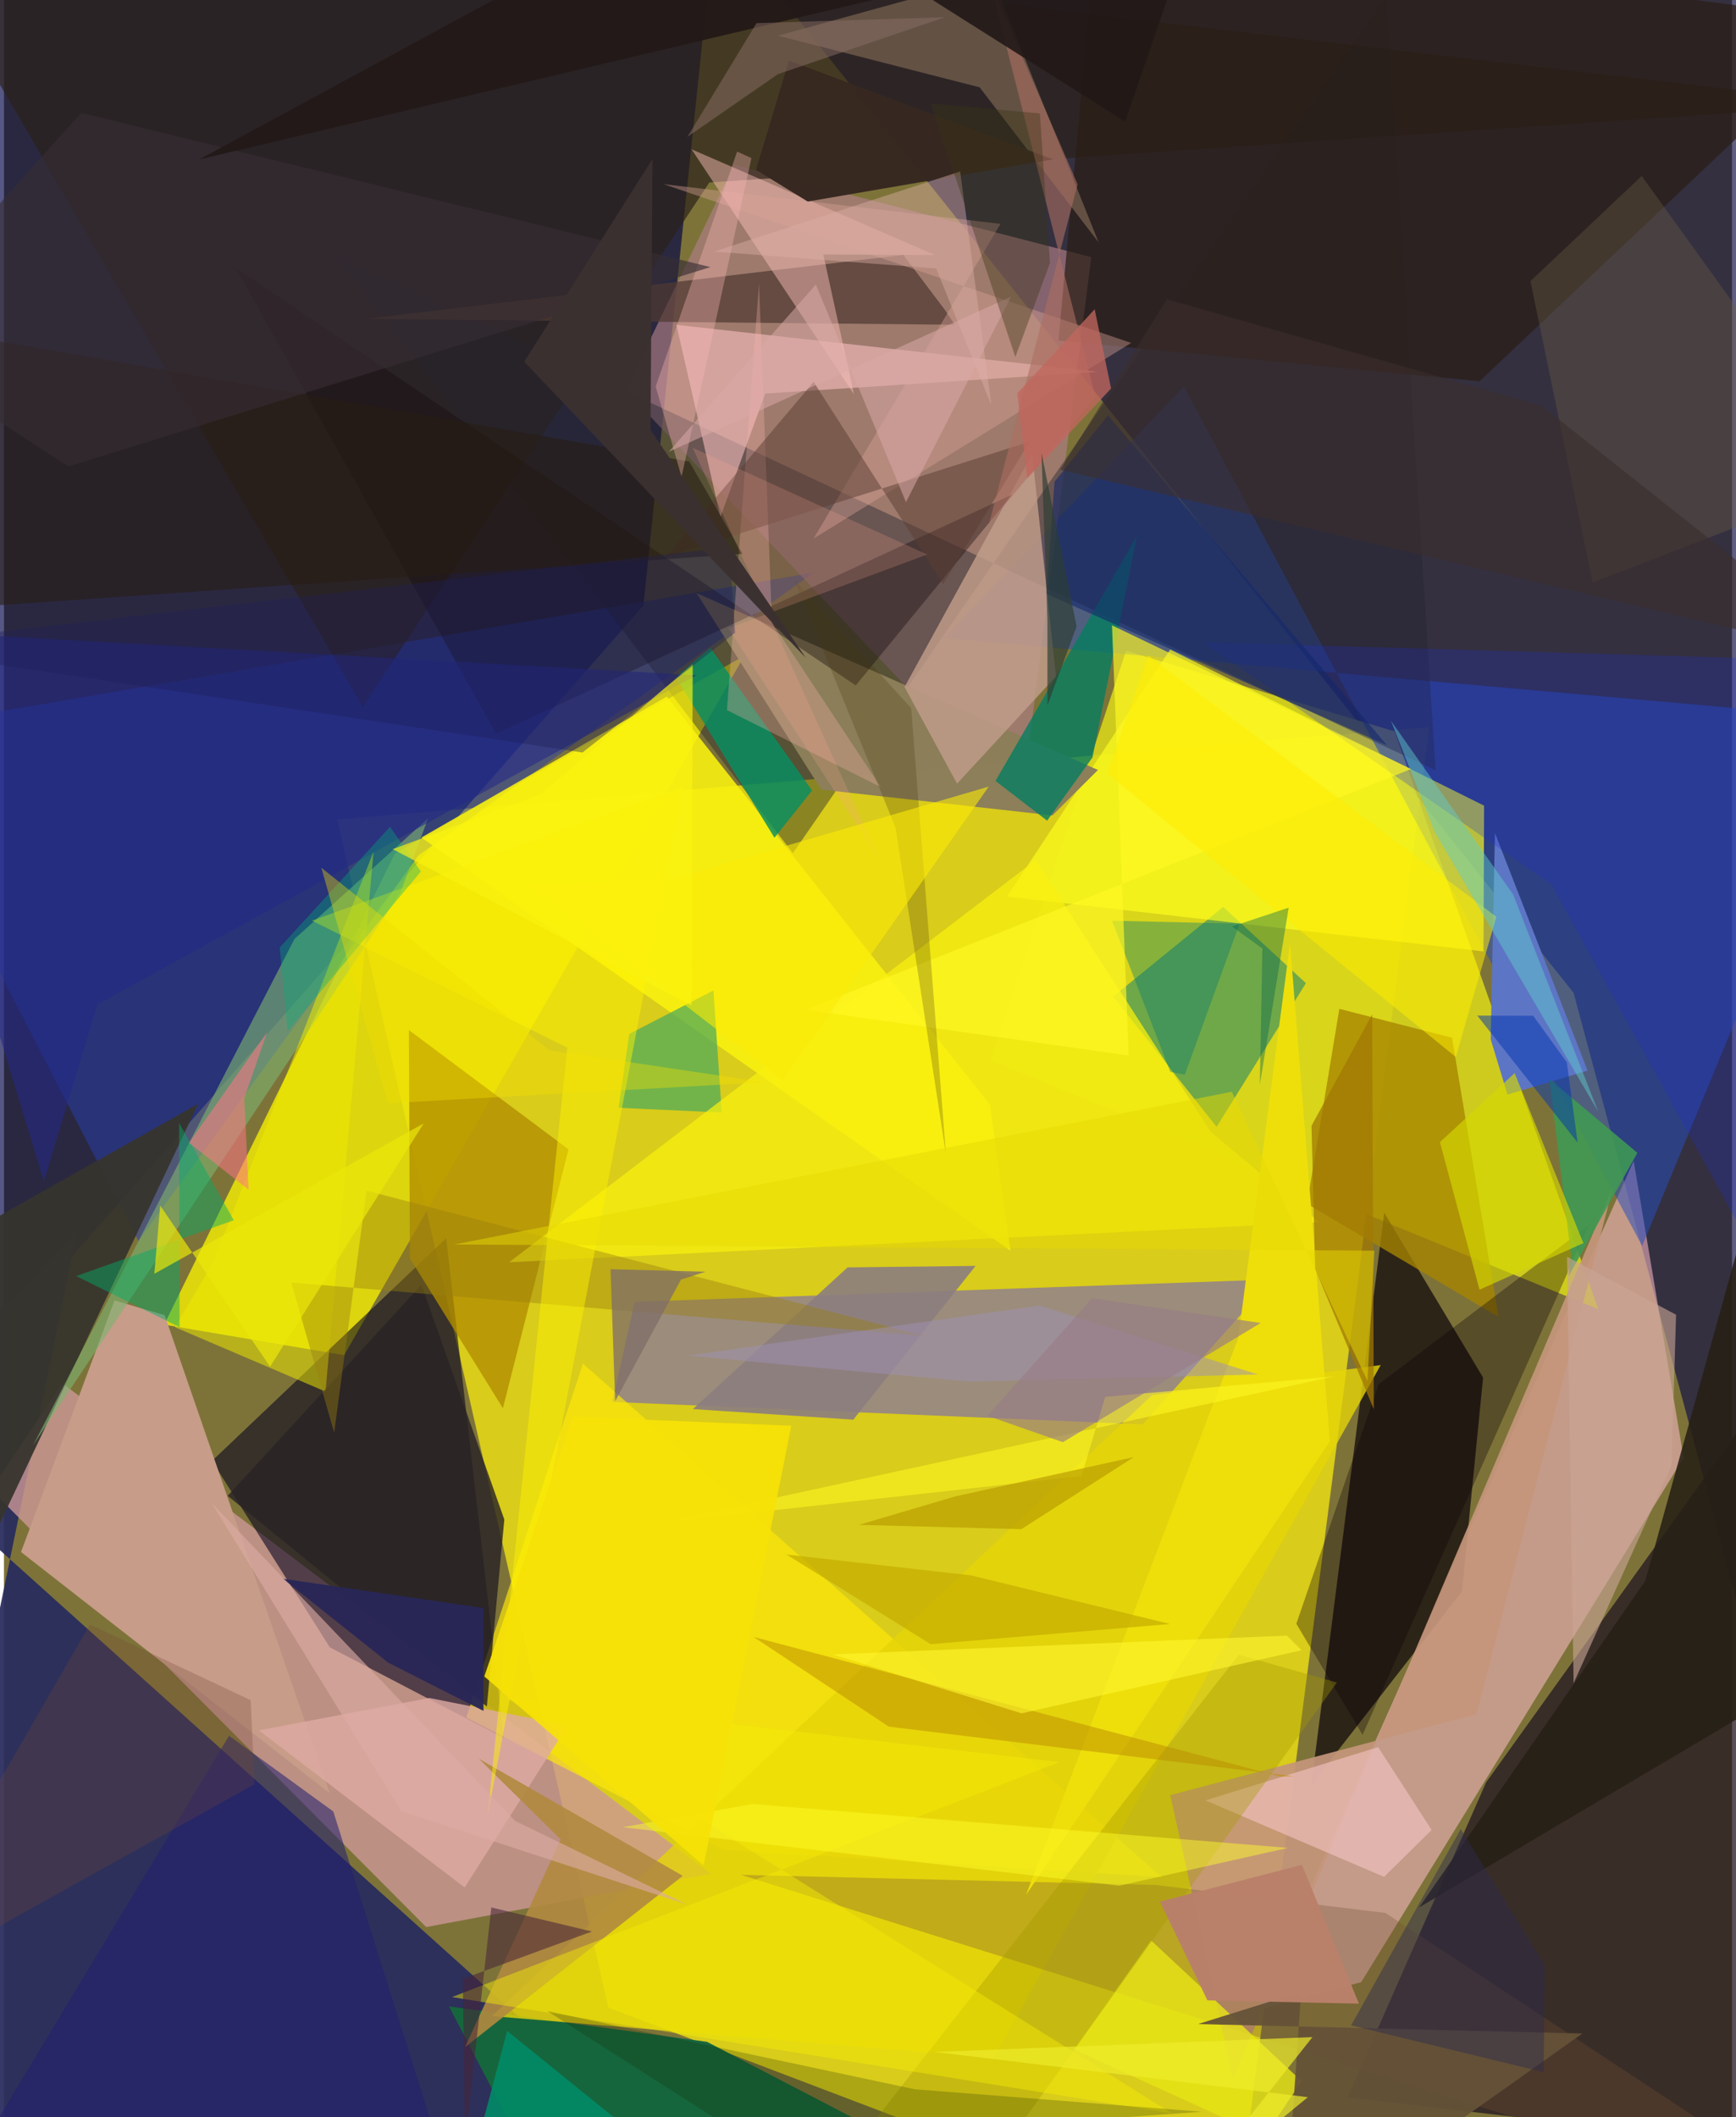 <svg xmlns="http://www.w3.org/2000/svg" width="228" height="278" viewBox="0 0 836 1024"><path fill="#7d7339" d="M0 0h836v1024H0z"/><path fill="#faec10" fill-opacity=".737" d="M689.551 351.672L594.843 1086l-302.43-115.03-131.197-574.618z"/><path fill="#000346" fill-opacity=".663" d="M345.27-50.788l-35.933 343.685L-62 715.947l31.645-729.12z"/><path fill="#111044" fill-opacity=".671" d="M840.028 781.22L898-37.803 327.398-62l431.957 542.214z"/><path fill="#282b5c" fill-opacity=".933" d="M35.65 595.041L-62 1069.676l401.892-12.622L-62 695.77z"/><path fill="#ece507" fill-opacity=".859" d="M77.523 640.695l111.55-227.837 169.168-95.756L164.59 655.457z"/><path fill="#241721" fill-opacity=".757" d="M898 609.718L717.042 862.027l-67.058 152.454L898 1043.255z"/><path fill="#fdbaca" fill-opacity=".557" d="M812.566 705.075l-24.162-143.6-183.007 410.92 51.194-13.697z"/><path fill="#cc9796" fill-opacity=".792" d="M-6.27 720.495l210.532 211.56L342.039 906.3 28.257 669.053z"/><path fill="#5c47e5" fill-opacity=".482" d="M294.285 678.053l256.614 10.878 62.716-70.092-308.47 10.828z"/><path fill="#d8d61a" fill-opacity=".882" d="M542.843 314.773l129.891 38.964 98.617 279.512L477.37 512.811z"/><path fill="#294fbb" fill-opacity=".529" d="M454.816 308.64L898 347.82 792.503 602.592 570.805 186.917z"/><path fill="#04001f" fill-opacity=".573" d="M100.642 706.598l113.3-107.727 27.881 241.762-84.16-43.863z"/><path fill="#273ead" fill-opacity=".518" d="M-62 354.315l453.727-77.377-191.139 136.734-135.54 186.605z"/><path fill="#09000a" fill-opacity=".686" d="M632.452 863.233l35.289-276.695 47.826 79.749-10.254 103.44z"/><path fill="#b07d87" fill-opacity=".655" d="M491.943 390.78L300.754 188.867l52.527-109.148 172.74 44.658z"/><path fill="#268968" fill-opacity=".588" d="M589.844 438.658l40 36.857-43.193 69.504-50.06-63.017z"/><path fill="#2b2019" fill-opacity=".686" d="M898 50.494L-62-62l235.541 403.878L341.26 88.264z"/><path fill="#ffff1d" fill-opacity=".663" d="M716.05 389.67l-151.866-75.509-78.9 119.496 230.476 26.517z"/><path fill="#c5967b" fill-opacity=".922" d="M778.632 573.273l-184.096 431.892-30.292-136.924 148.133-39.159z"/><path fill="#23232f" fill-opacity=".427" d="M668.753-2.209L381.656 412.653 160.72 123.604l531.83 248.917z"/><path fill="#8c7f5a" fill-opacity=".996" d="M529.247 372.396l-22.02 21.998-111.863-12.5-60.26-94.988z"/><path fill="#17673e" fill-opacity=".996" d="M479.987 1060.278l-139.882-72.715-124.794-17.139 50.961 97.766z"/><path fill="#fee708" fill-opacity=".678" d="M280.11 659.497L223.663 830.71l124.465 63.998 211.945 13.226z"/><path fill="#f9f10f" fill-opacity=".882" d="M320.676 336.872l156.276 197.43 9.925 70.536-284.965-199.736z"/><path fill="#c79c88" d="M157.625 867.37L8.248 750.654l45.264-121.686 24.226 7.138z"/><path fill="#b18c00" fill-opacity=".78" d="M241.375 681.098l31.748-125.202-77.247-57.702.527 110.401z"/><path fill="#e6d408" fill-opacity=".796" d="M666.021 660.235l-110.543 14.513L236.08 975.13l242.735 20.168z"/><path fill="#a78500" fill-opacity=".784" d="M723.044 636.977l-92.63-54.744 15.612-94.284 54.505 13.973z"/><path fill="#fec4c6" fill-opacity=".557" d="M529.19 179.855l-203.886-22.752 21.315 92.946 21.634-59.693z"/><path fill="#2a1e16" fill-opacity=".722" d="M510.142 164.707l203.701 19.714L898 10.363 528.742-37.684z"/><path fill="#5d75c5" d="M727.362 529.41l38.75-11.615-44.822-114.902-2.039 99.805z"/><path fill="#37342d" fill-opacity=".941" d="M-62 729.414l41.103 47.383L93.99 533.854l-126.096 71.112z"/><path fill="#51ac5a" fill-opacity=".749" d="M302.502 500.08l40.722-21.034 4.02 59.054-49.914-2.3z"/><path fill="#755134" fill-opacity=".31" d="M557.146 911.684l-200.616-4.895L898 1076.582 668.302 925.213z"/><path fill="#f8f010" fill-opacity=".745" d="M499.117 415.998l-254.72 194.509 391.924-19.348-52.415-43.575z"/><path fill="#067d60" fill-opacity=".8" d="M548.13 259.176l-68.445 118.535 24.959 19.219 21.977-30.61z"/><path fill="#7db371" fill-opacity=".616" d="M140.553 454.144L14.126 698.934 191.72 431.932l13.47-36.129z"/><path fill="#7a6351" fill-opacity=".706" d="M478.05-11.261l-103.617 28.53 97.578 24.957 57.577 75.044z"/><path fill="#078f61" fill-opacity=".812" d="M390.95 382.338l-49.197-68.966-16.818 14.047 47.8 77.767z"/><path fill="#c19c8a" fill-opacity=".824" d="M435.68 332.304l25.41 46.72 47.865-51.906-11.528-107.482z"/><path fill="#150c0f" fill-opacity=".388" d="M112.33 129.824l299.741 201.672 75.664-92.29-249.681 115.716z"/><path fill="#503933" fill-opacity=".722" d="M435.082 123.278L174.598 154.27l285.413 2.8-4.81-7.187z"/><path fill="#8c7e7f" fill-opacity=".906" d="M333.278 681.52l74.832-68.53 61.947-.724-59.165 74.384z"/><path fill="#fdc0bb" fill-opacity=".467" d="M396.376 123.108l14.832 67.572-78.544-118.45 117.697 51.114z"/><path fill="#dfaaa2" fill-opacity=".812" d="M205.753 821.25l66.992 13.304-49.87 78.339-99.554-75.977z"/><path fill="#1e2ecd" fill-opacity=".251" d="M898 319.923v379.21L748.614 427.828 580.028 310.593z"/><path fill="#e7e516" fill-opacity=".8" d="M554.943 938.505l-37.316 52.784 92.294 42.068 17.812-26.823z"/><path fill="#b18940" fill-opacity=".902" d="M269.314 889.65l-46.238 100.428 105.319-82.793-98.692-56.682z"/><path fill="#ede900" fill-opacity=".522" d="M178.827 411.765l-23.259 261.287-72.843-31.136 18.516-31.394z"/><path fill="#261f15" fill-opacity=".871" d="M875.458 809.476l-190.826 113.07 109.394-157.93 83.096-298.902z"/><path fill="#fcb7b0" fill-opacity=".298" d="M371.533 301.114L365.28 136.95l-15.508 206.51 74.423 37.249z"/><path fill="#0e0108" fill-opacity=".333" d="M766.627 592.608l-101.623 76.903-39.785 115.852 32.048 53.738z"/><path fill="#d9a297" fill-opacity=".408" d="M545.317 165.861L391.74 260.408l90.363-152.125-163-19.213z"/><path fill="#5d3d33" fill-opacity=".51" d="M391.698 184.713l62.643 97.781 41.818-68.842-176.091 55.77z"/><path fill="#271c13" fill-opacity=".573" d="M-55.046 155.926l386.575 67.312 25.774 44.632-370.07 25.529z"/><path fill="#f8c8cb" fill-opacity=".561" d="M664.791 845.022l25.873 40.065-23.012 22.681-86.42-36.993z"/><path fill="#292325" fill-opacity=".816" d="M201.96 621.388l40.099 113.557-8.458 90.46-125.37-101.929z"/><path fill="#13276d" fill-opacity=".592" d="M669.143 360.529L534.109 200.845l-25.893 32.177-3.83 54.264z"/><path fill="#027973" fill-opacity=".38" d="M597.735 446.764l-26.472 73.041-7.018-1.392-28.186-73.097z"/><path fill="#9a7f10" fill-opacity=".42" d="M138.986 620.292l20.765 72.66 15.672-117.064 270.07 70.306z"/><path fill="#232071" fill-opacity=".557" d="M108.898 839.532l50.434 36.629L225.407 1086H-39.686z"/><path fill="#242988" fill-opacity=".576" d="M45.185 485.767l-25.878 85.489L-62 304.348l396.965 22.248z"/><path fill="#685a45" fill-opacity=".388" d="M738.468 135.98l30.106 145.775L898 231.763 792.287 85.104z"/><path fill="#a49800" fill-opacity=".361" d="M597.408 800.335l47.418 13.446L450.08 1086l-71.595-5.673z"/><path fill="#409954" fill-opacity=".886" d="M758.077 606.898l-1.138 10.354 33.268-59.67-42.574-35.722z"/><path fill="#372921" fill-opacity=".992" d="M363.825 82.174l15.914-52.897 127.824 47.814L388.85 97.483z"/><path fill="#fef723" fill-opacity=".671" d="M544.12 510.536l-8.085-208.082 144.71 69.489L387.76 488.4z"/><path fill="#eedf0b" d="M597.095 647.288L494.406 916.606l147.002-219.54-19.24-240.842z"/><path fill="#fff300" fill-opacity=".478" d="M233.87 878.754l38.64-372.018-123.542-61.456 179.475-64.596z"/><path fill="#655238" fill-opacity=".941" d="M763.6 983.542l-185.886-4.589 49.845-15.566L619.073 1086z"/><path fill="#806e68" fill-opacity=".773" d="M339.417 615.07l-11.906 3.844-31.831 58.8-2.228-63.822z"/><path fill="#bb8b00" fill-opacity=".498" d="M362.68 791.735l255.056 67.61 6.481-.202-196.166-24.026z"/><path fill="#00ab67" fill-opacity=".455" d="M84.958 641.917l-.246-98.817 26.47 47.093-76.288 27.002z"/><path fill="#fbb8b6" fill-opacity=".361" d="M327.79 230.67l33.8-154.203-6.898-3.15-39.39 113.595z"/><path fill="#ff7485" fill-opacity=".541" d="M118.34 575.417l-2.063-44.323 11.079-31.937-37.843 53.587z"/><path fill="#a17904" fill-opacity=".745" d="M662.691 681.583l-28.374-67.828-1.76-69.237 29.358-53.896z"/><path fill="#ffed00" fill-opacity=".529" d="M721.988 443.4l-19.631 67.843-168.77-137.204 20.002-57.028z"/><path fill="#f4eb05" fill-opacity=".463" d="M565.08 1022.186L242.766 821.053l267.672 31.256L216.76 965.913z"/><path fill="#162500" fill-opacity=".224" d="M363.269 1036.838l-100.482-64.2 177.805 37.872 138.875 10.872z"/><path fill="#362d33" fill-opacity=".631" d="M31.188 225.609L-62 165.197 37.372 54.6l304.38 74.585z"/><path fill="#ddb0a7" fill-opacity=".435" d="M477.692 196.001l-15.11-113.06-119.087 38.745 107.503 8.173z"/><path fill="#5fcecd" fill-opacity=".455" d="M771.232 537.622l-78.945-135.008-21.301-54.008 59.126 84.05z"/><path fill="#4a3a0d" fill-opacity=".255" d="M431.334 400.3l24.36 157.854-16.806-215.625-56.56-62.134z"/><path fill="#d5d700" fill-opacity=".659" d="M713.84 623.785l-19.163-71.374 36.15-33.37 33.253 82.22z"/><path fill="#ac6e60" fill-opacity=".592" d="M476.572 253.246l42.838-164.09-42.283-97.37 50.882 200.057z"/><path fill="#fea78e" fill-opacity=".204" d="M333.164 216.566l113.461 51.638-96.238 35.674 73.33 112.23z"/><path fill="#fdf522" fill-opacity=".612" d="M532.773 675.604l110.74-9.877-326.47 70.88 204.267-22.684z"/><path fill="#c5ad00" fill-opacity=".706" d="M378.57 751.862l69.735 43.366 115.871-9.76-96.374-23.523z"/><path fill="#282657" fill-opacity=".953" d="M134.966 763.587l50.95 40.61 46.074 23.313-.121-49.77z"/><path fill="#caa697" fill-opacity=".604" d="M756.153 607.849l52.77 28.033-2.21 72.962-47.357 105.263z"/><path fill="#9f92b1" fill-opacity=".518" d="M330.775 655.671l170.158-24.254 105.83 33.389-139.97 3.419z"/><path fill="#714533" fill-opacity=".275" d="M121.208 862.94L-62 964.932 41.588 785.697l77.76 36.621z"/><path fill="#211917" fill-opacity=".91" d="M575.198-36.67l-32.736 95.562L351.168-62 94.49 77.12z"/><path fill="#daaaa7" fill-opacity=".533" d="M321.575 218.548L487.22 143.46l-50.847 99.367-43.61-105.223z"/><path fill="#fcea07" fill-opacity=".604" d="M323.996 424.992l152.392-44.535-99.58 142.079-123.5-95.06z"/><path fill="#3c2f2d" fill-opacity=".592" d="M511.02 227.208L898 318.563 743.92 196.267l-181.34-51.544z"/><path fill="#00b078" fill-opacity=".353" d="M186.772 399.897l14.934 21.634-64.508 77.214-3.79-40.474z"/><path fill="#e8da02" fill-opacity=".498" d="M594 528.042l-376.154 73.87 445.11 3.002-3.347 62.989z"/><path fill="#dcaba3" fill-opacity=".631" d="M330.484 921.184l-83.226-40.49-146.835-153.827 91.78 149.114z"/><path fill="#008c67" fill-opacity=".882" d="M215.874 1086l27.564-103.714 87.689 71.017-27.794.422z"/><path fill="#886e66" fill-opacity=".506" d="M330.646 66.182l33.42-54.98 91.34-2.912-80.995 27.578z"/><path fill="#f2dd00" fill-opacity=".384" d="M153.525 419.679l32.289 113.927 182.047-10.153-103.938-15.496z"/><path fill="#ece80a" fill-opacity=".686" d="M75.587 583.115l-2.845 32.97 130.337-72.753-74.345 117.687z"/><path fill="#b89b00" fill-opacity=".675" d="M413.625 737.512l78.55 2.1 54.426-34.874-86.577 19.08z"/><path fill="#03654e" fill-opacity=".4" d="M608.802 458.741l-1.241 65.833L621.52 439l-27.41 9.113z"/><path fill="#fffc29" fill-opacity=".467" d="M299.355 883.757l62.814-11.209 259.037 21.214-81.658 18.286z"/><path fill="#0133b1" fill-opacity=".49" d="M712.749 491.215l27.046.06 16.288 22.574 5.203 38.759z"/><path fill="#472538" fill-opacity=".561" d="M223.056 1036.997l12.713-114.436 48.7 11.643-62.49 22.885z"/><path fill="#fff630" fill-opacity=".592" d="M492.29 828.678l-91.397-28.518 219.787-9.085 7.074 7.1z"/><path fill="#f7e207" fill-opacity=".925" d="M232.38 810.836l106.08 91.407 42.453-212.664-105.82-4.372z"/><path fill="#997d86" fill-opacity=".651" d="M475.81 684.798l50.581-56.889 81.598 11.967-95.717 57.656z"/><path fill="#fbf30f" fill-opacity=".678" d="M333.195 321.19l-.55 165.103-144.572-75.583 71.982-26.682z"/><path fill="#1e2057" fill-opacity=".369" d="M-62 312.514l412.89-47.894 2.808 41.434-73.83 57.912z"/><path fill="#edeb2a" fill-opacity=".702" d="M630.81 1014.333l-180.393-21.876 182.588-7.174-61.115 77.257z"/><path fill="#2c2a4d" fill-opacity=".455" d="M745.479 950.517l-40.723-65.896-53.022 94.985 93.063 22.606z"/><path fill="#3b3030" fill-opacity=".984" d="M312.796 208l75.11 110.172L251.7 174.954l62.035-98.04z"/><path fill="#b9806a" fill-opacity=".992" d="M655.495 969.086l-27.572-67.14-68.68 17.813 22.943 47.738z"/><path fill="#3a3315" fill-opacity=".376" d="M448.382 50.046l40.9 122.622 16.748-45.399-4.889-72.396z"/><path fill="#c1665d" fill-opacity=".773" d="M535.598 187.904l-40.621 43.483-4.702-41.165 37.376-40.66z"/><path fill="#2e3d33" fill-opacity=".686" d="M501.901 218.921l17.011 84.066-14.109 38.186.002-41.723z"/></svg>